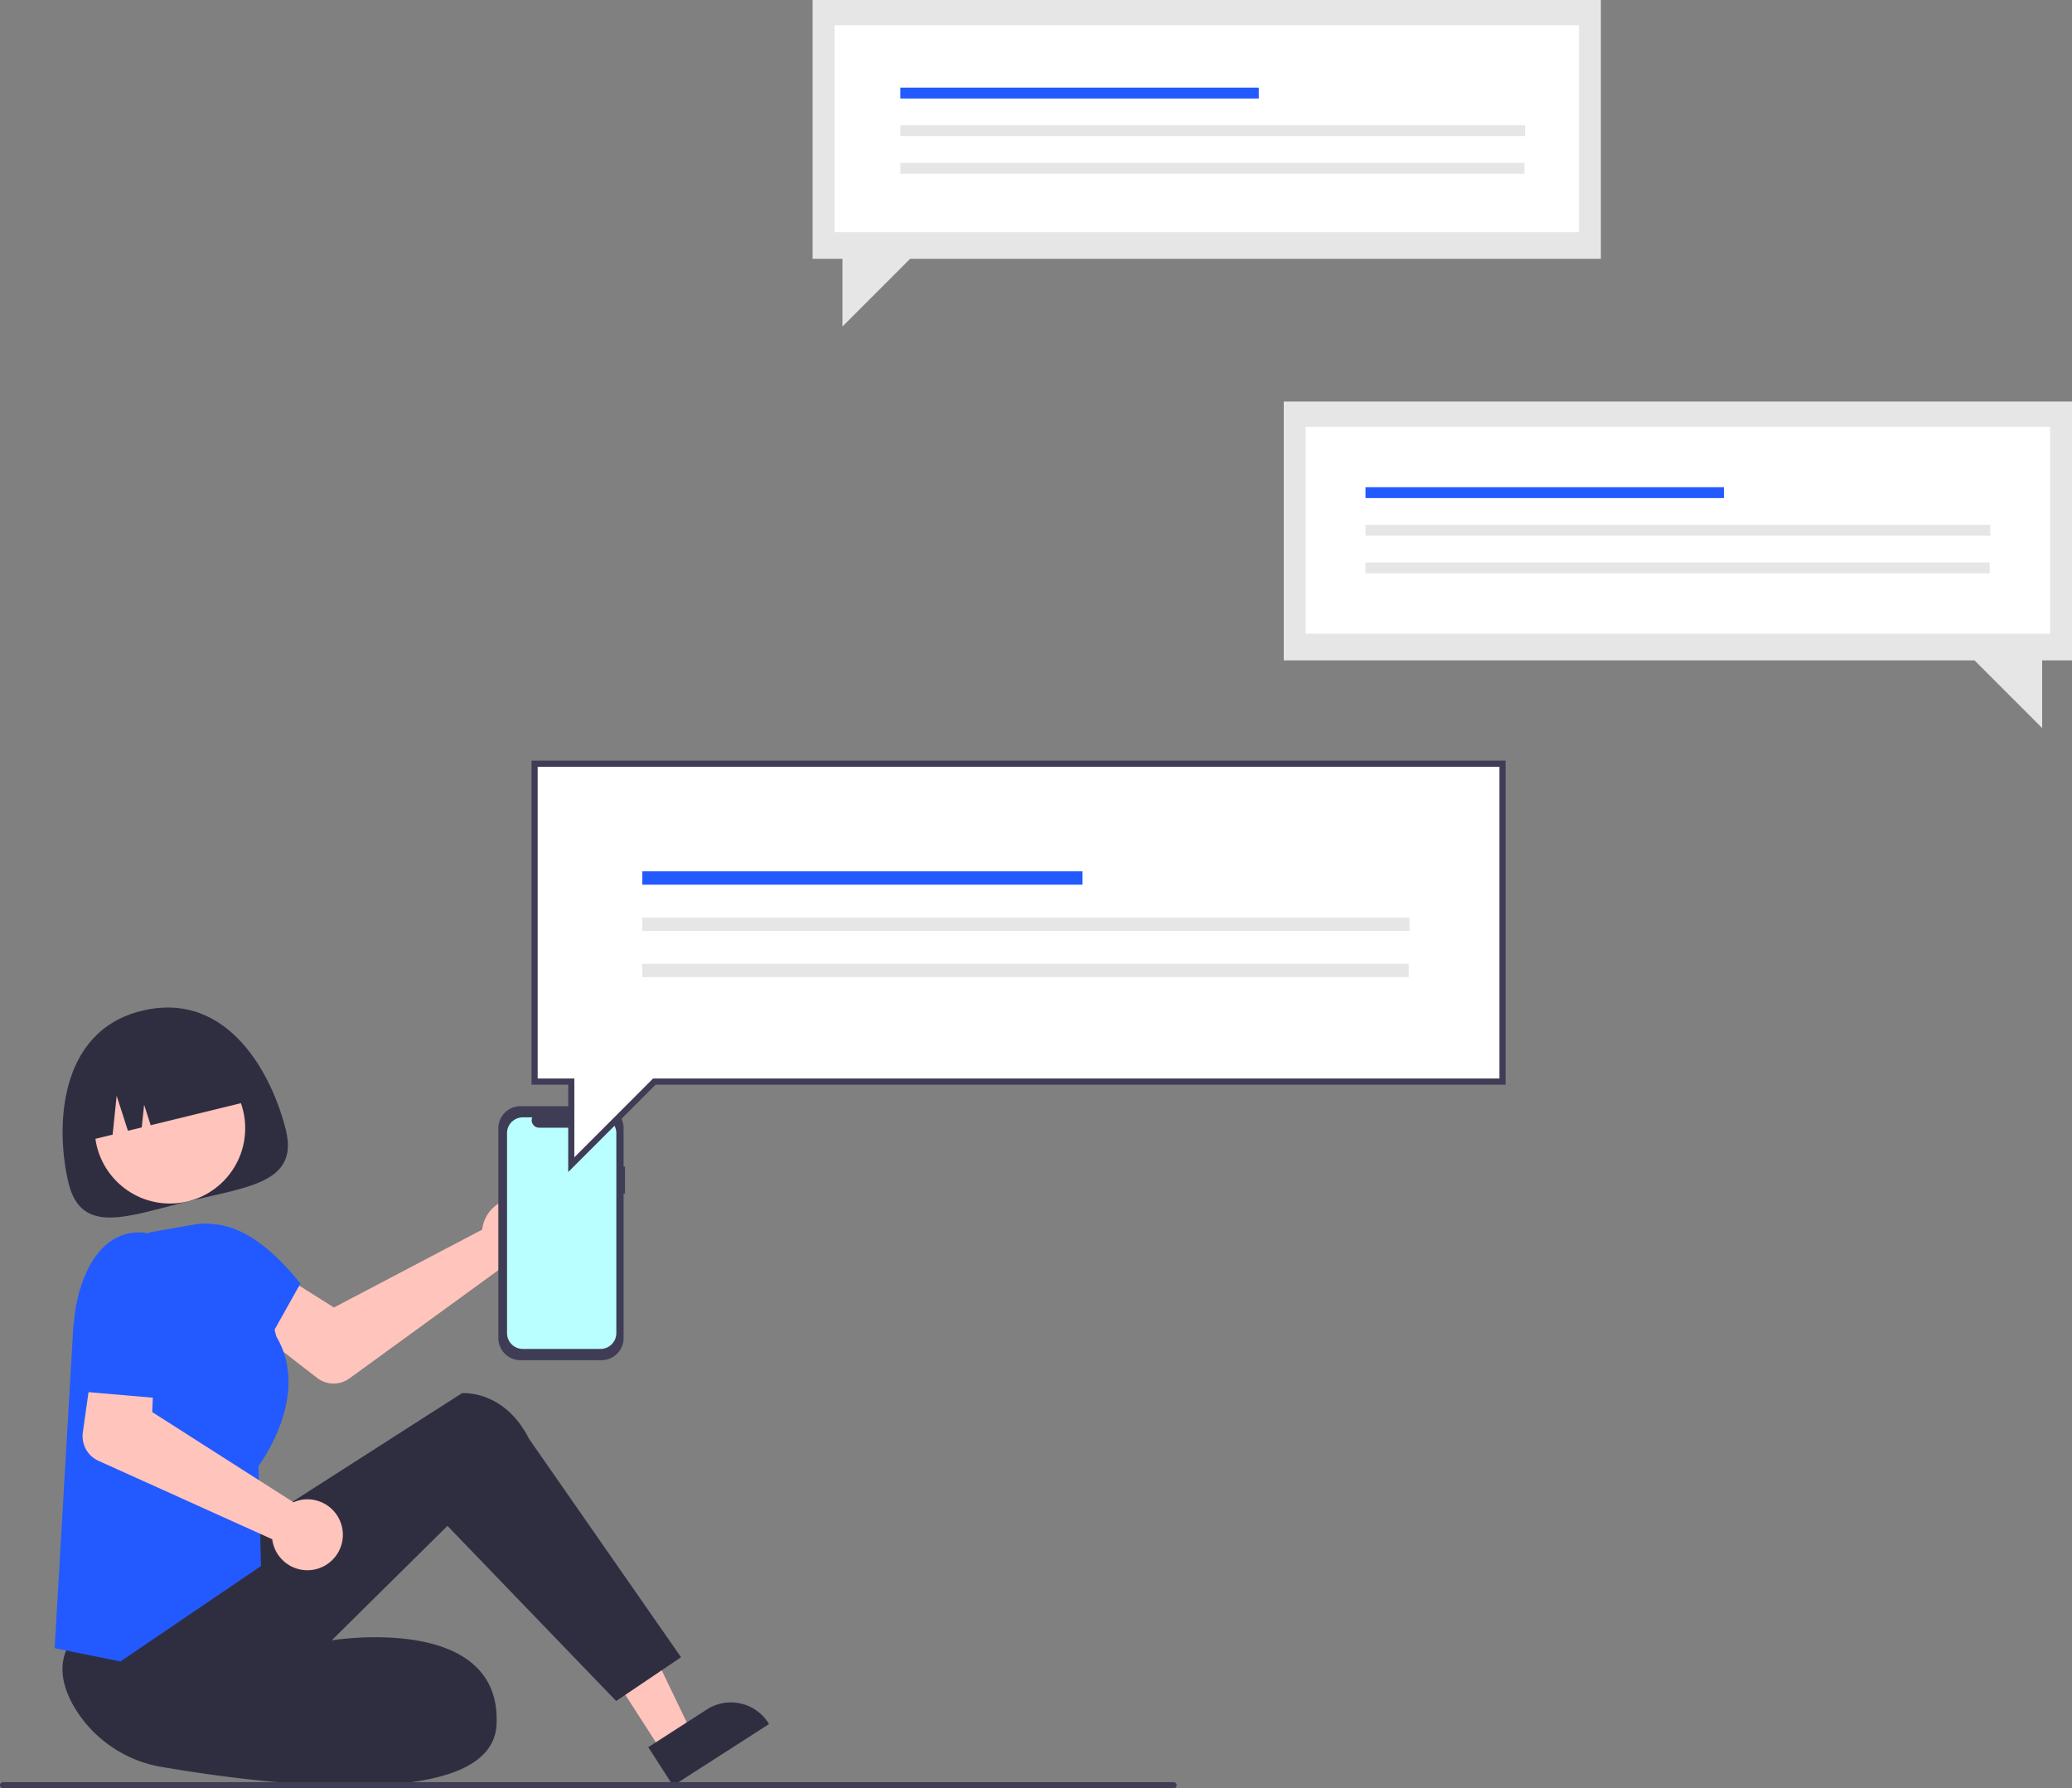<svg id="Layer_1" data-name="Layer 1" xmlns="http://www.w3.org/2000/svg" viewBox="0 0 674.43 582"><rect x="0" y="0" width="674.43" height="582" fill="#808080" stroke="none"/><defs><style>.cls-1{fill:#ffc4bb;}.cls-2{fill:#2f2e41;}.cls-3{fill:#225aff;}.cls-4{fill:#e6e6e6;}.cls-5{fill:#fff;}.cls-6{fill:#3f3d56;}.cls-7{fill:#baffff;}</style></defs><path class="cls-1" d="M266.73,398.38a10.66,10.66,0,0,0-.33,1.79l-48.28,25.35-11.21-7.06L194,434l18.63,14.43a8.81,8.81,0,0,0,10.56.16l50.19-36.47A11.54,11.54,0,1,0,267.2,397a10.93,10.93,0,0,0-.47,1.36Z" transform="translate(-109.43)"/><polygon class="cls-1" points="215.51 570.18 225.19 563.96 205.79 523.66 191.5 532.85 215.51 570.18"/><path class="cls-2" d="M320.44,568.61l19.06-12.26h0a14.45,14.45,0,0,1,20,4.34l.26.39L328.5,581.15Z" transform="translate(-109.43)"/><path class="cls-2" d="M185.47,501l74.31-47.58s13.65-1.31,21.84,14.83l49.49,71.09L310,553.59l-54.92-57L217.4,533.84s55.52-9.11,53.64,27.5c-1.49,29.06-77.47,19.09-108.78,13.74a41,41,0,0,1-28.76-19.69c-3.36-5.82-5.16-12.44-2.34-18.69C138.68,520,185.47,501,185.47,501Z" transform="translate(-109.43)"/><path class="cls-3" d="M148.63,540.72l-21.41-4.33,6.1-105.11L158,401.1l14.68-2.59a17.73,17.73,0,0,1,20.29,12.84L199.4,435c11,18.59-4.4,40.15-5.82,42.06l.8,32.6Z" transform="translate(-109.43)"/><path class="cls-3" d="M168.57,405.22l1.36-4.81s14.75-10.86,37.28,17.3L196.41,437,172.94,436Z" transform="translate(-109.43)"/><path class="cls-2" d="M202.49,367.82c4.18,17.12-12.29,18.39-31.82,23.16s-34.73,11.22-38.91-5.91-3.85-49.36,23.78-56.1C184.13,322,198.31,350.69,202.49,367.82Z" transform="translate(-109.43)"/><circle class="cls-1" cx="55.31" cy="367.18" r="24.5"/><path class="cls-2" d="M136.68,371.55h0l9.41-2.29,1.31-12.64L151.07,368l4.5-1.09.77-7.38,2.14,6.67,33.42-8.16h0a25.92,25.92,0,0,0-31.33-19l-4.85,1.18a25.92,25.92,0,0,0-19,31.33Z" transform="translate(-109.43)"/><path class="cls-1" d="M206.69,488.31a10.62,10.62,0,0,0-1.72.6l-46-29.36.58-13.24-19.86-3.47-3.3,23.33a8.81,8.81,0,0,0,5.1,9.25l56.55,25.51a11.54,11.54,0,1,0,10-12.89A11,11,0,0,0,206.69,488.31Z" transform="translate(-109.43)"/><path class="cls-3" d="M161.68,405.9l-3.47-4.36s-13.9-4.48-21.41,14.29-.47,37.08-.47,37.08l32.86,2.82,2.34-30.51Z" transform="translate(-109.43)"/><polygon class="cls-4" points="417.86 130.68 674.43 130.68 674.43 214.91 664.72 214.91 664.72 236.94 642.69 214.91 417.86 214.91 417.86 130.68"/><rect class="cls-5" x="424.98" y="138.89" width="242.32" height="67.38"/><rect class="cls-3" x="444.47" y="158.56" width="116.67" height="3.54"/><rect class="cls-4" x="444.47" y="170.81" width="203.35" height="3.54"/><rect class="cls-4" x="444.47" y="183.06" width="203.15" height="3.54"/><polygon class="cls-4" points="521.08 0 264.5 0 264.5 84.23 274.22 84.23 274.22 106.26 296.25 84.23 521.08 84.23 521.08 0"/><rect class="cls-5" x="271.63" y="8.2" width="242.32" height="67.38"/><rect class="cls-3" x="293.06" y="28.52" width="116.67" height="3.54"/><rect class="cls-4" x="293.06" y="40.77" width="203.35" height="3.54"/><rect class="cls-4" x="293.06" y="53.02" width="203.15" height="3.54"/><path class="cls-6" d="M312.86,379.65h-.45V367.2a7.2,7.2,0,0,0-7.2-7.2H278.85a7.2,7.2,0,0,0-7.21,7.2h0v68.27a7.21,7.21,0,0,0,7.21,7.2h26.36a7.2,7.2,0,0,0,7.2-7.2h0v-47h.45Z" transform="translate(-109.43)"/><path class="cls-7" d="M304.9,363.64h-3.28a2.44,2.44,0,0,1-2.26,3.37H284.93a2.45,2.45,0,0,1-2.44-2.44,2.48,2.48,0,0,1,.18-.93H279.6a5.14,5.14,0,0,0-5.13,5.14h0v65.11A5.13,5.13,0,0,0,279.6,439h25.3a5.14,5.14,0,0,0,5.14-5.13h0V368.78a5.14,5.14,0,0,0-5.14-5.14Z" transform="translate(-109.43)"/><polygon class="cls-5" points="489.08 248.55 174.01 248.55 174.01 351.98 185.95 351.98 185.95 379.03 213 351.98 489.08 351.98 489.08 248.55"/><path class="cls-6" d="M294.38,381.44V353H282.44V247.55H599.51V353H322.84ZM284.44,351h11.94v25.64L322,351h275.5V249.55H284.44Z" transform="translate(-109.43)"/><rect class="cls-3" x="209.08" y="283.57" width="143.27" height="4.35"/><rect class="cls-4" x="209.08" y="298.62" width="249.7" height="4.35"/><rect class="cls-4" x="209.08" y="313.66" width="249.46" height="4.35"/><path class="cls-6" d="M491.43,582h-381a1,1,0,0,1,0-2h381a1,1,0,1,1,0,2Z" transform="translate(-109.43)"/></svg>